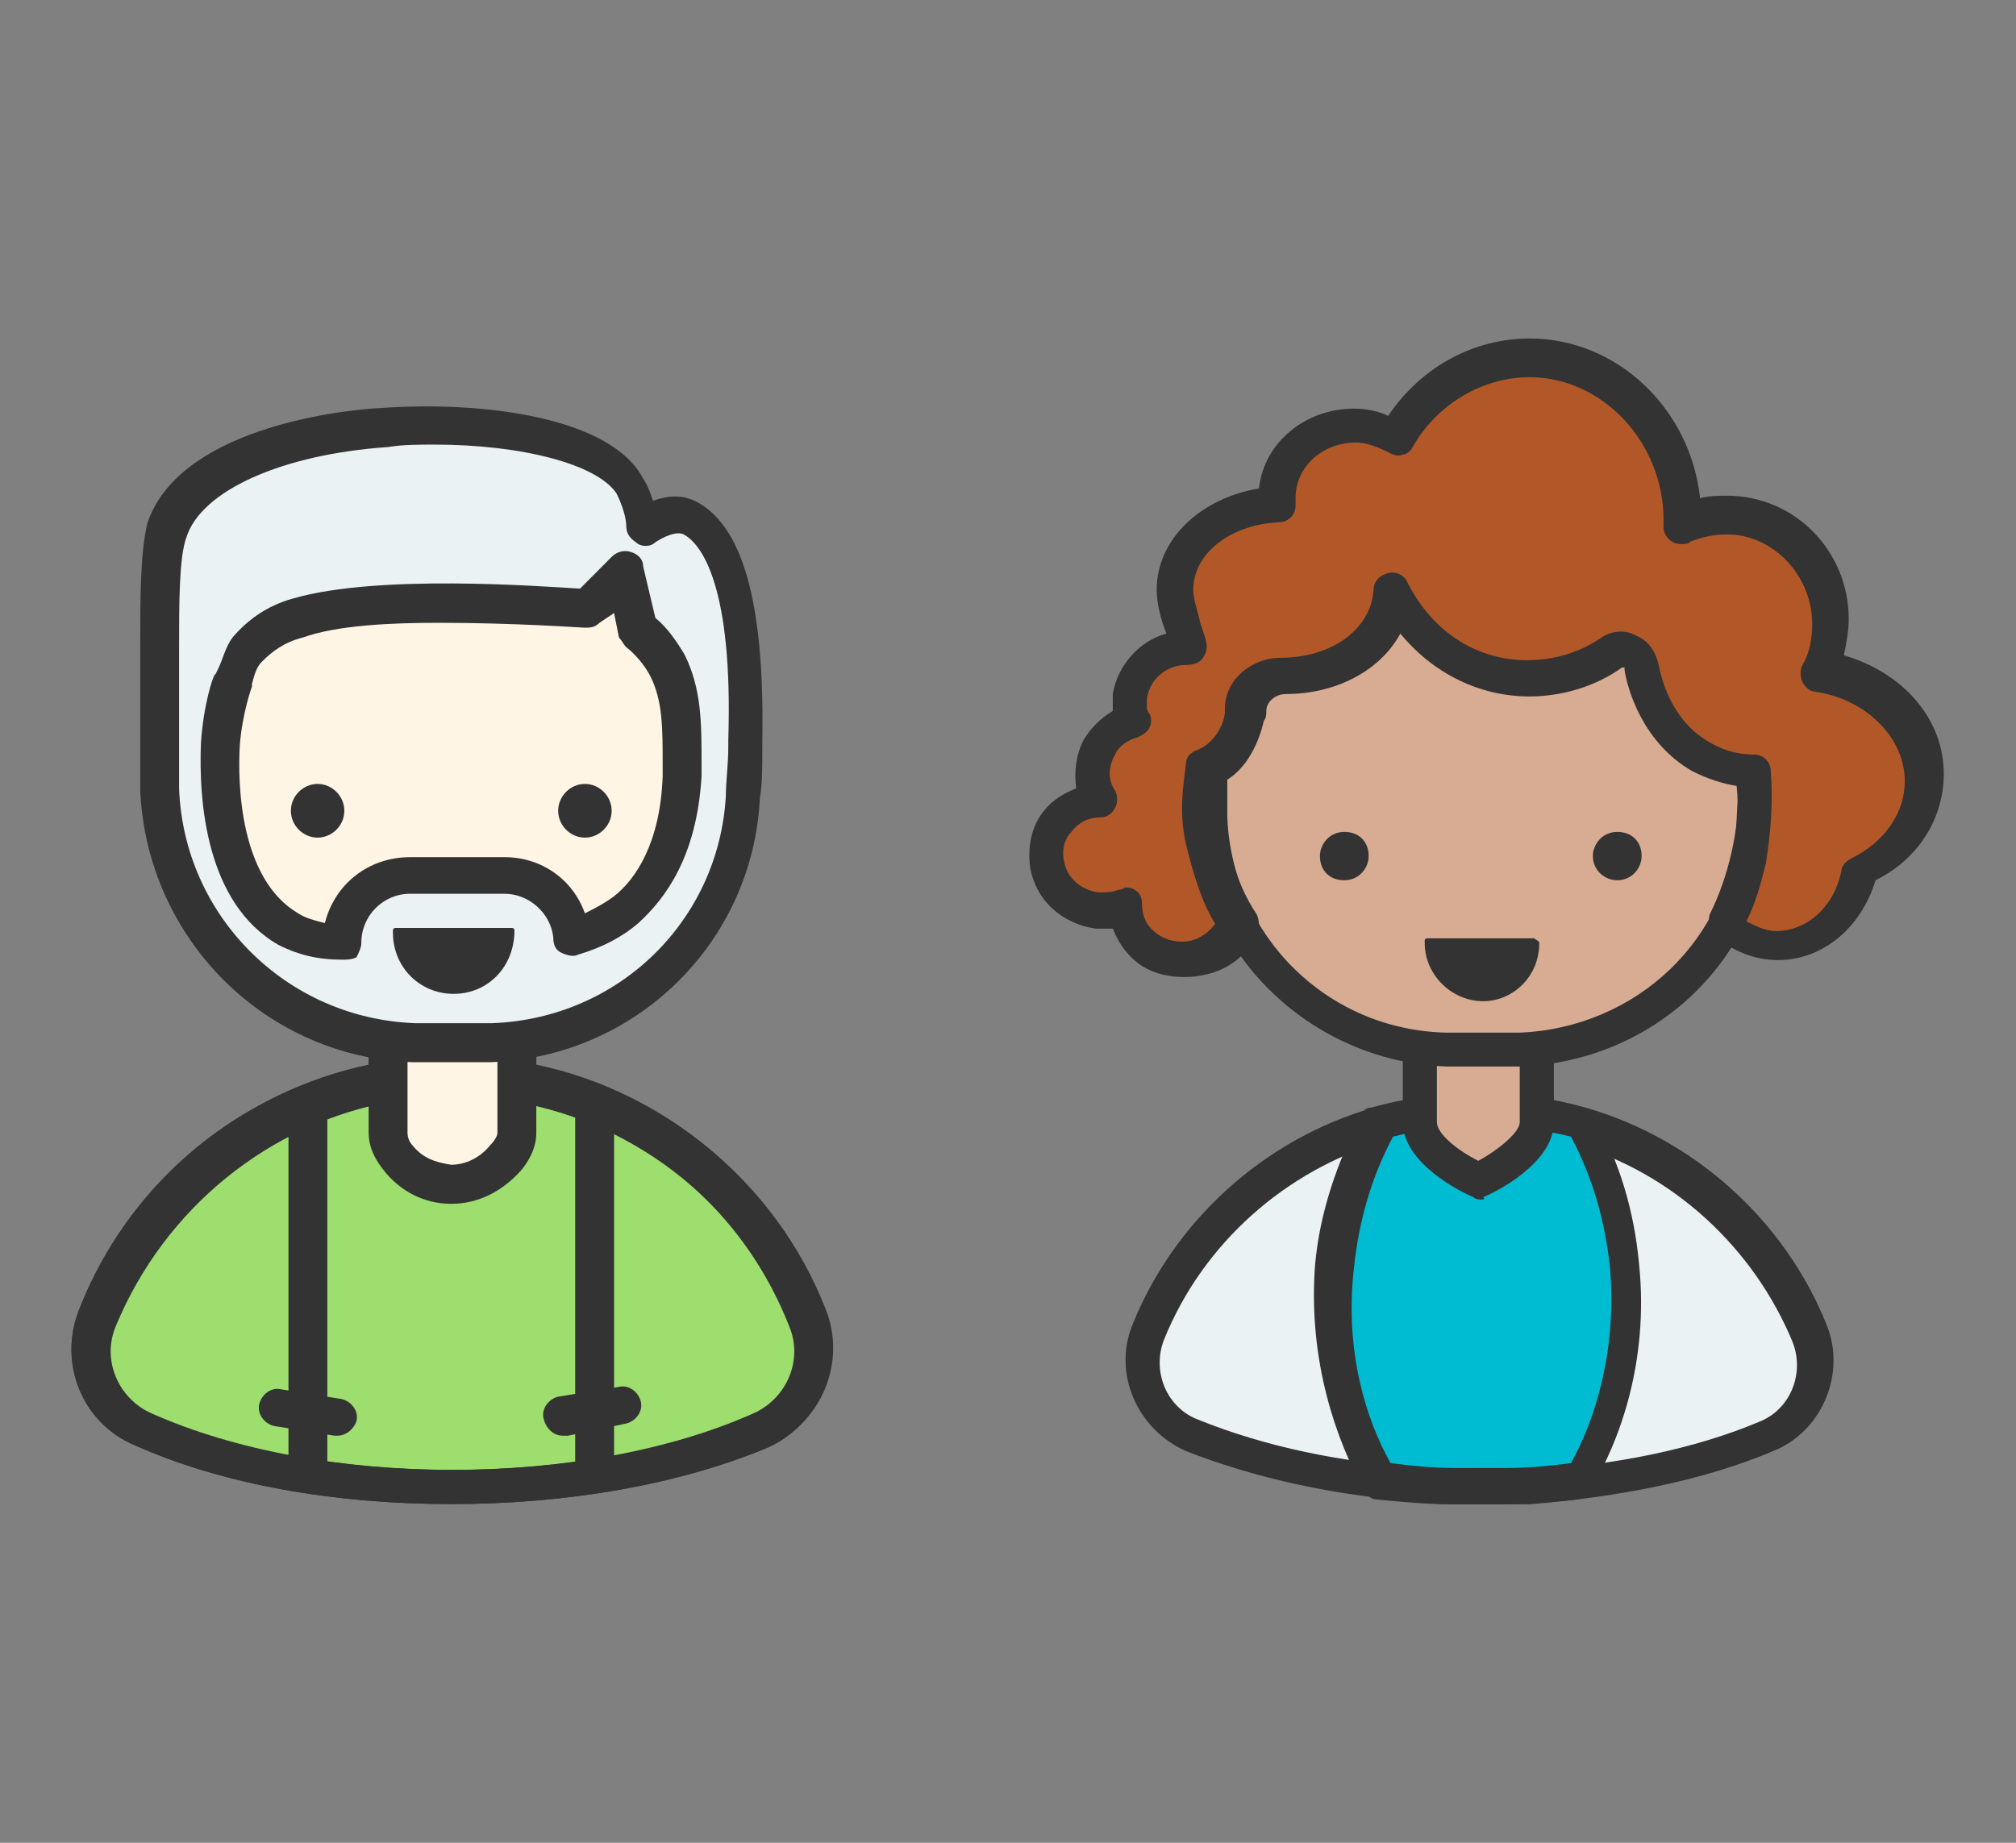 <?xml version="1.0" encoding="UTF-8"?>
<svg width="70px" height="64px" viewBox="0 0 70 64" version="1.1" xmlns="http://www.w3.org/2000/svg" xmlns:xlink="http://www.w3.org/1999/xlink">
    <rect x="0" y="0" width="70" height="64" fill="#808080" stroke="none"/>
    <!-- Generator: Sketch 51.2 (57519) - http://www.bohemiancoding.com/sketch -->
    <title>Icon / 70 x 64 / Avatars</title>
    <desc>Created with Sketch.</desc>
    <defs></defs>
    <g id="Icon-/-70-x-64-/-Avatars" stroke="none" stroke-width="1" fill="none" fill-rule="evenodd">
        <g id="avatarIcon2-33" transform="translate(2, 11)" fill-rule="nonzero">
            <g id="Group" transform="translate(0, 3)">
                <path d="M15.947,21.365 C15.947,21.365 15.947,23.23 15.947,23.57 C20.503,24.333 24.384,27.47 26.072,31.709 C26.663,33.235 25.988,34.93 24.469,35.609 C21.6,36.796 17.887,37.559 13.753,37.559 C9.703,37.559 5.906,36.796 3.038,35.609 C1.519,34.93 0.844,33.235 1.434,31.709 C3.122,27.47 6.919,24.333 11.559,23.57 L11.559,21.365 L15.947,21.365 Z" id="Shape" fill="#FFF5E5"></path>
                <path d="M15.947,21.365 C15.947,21.365 15.947,23.23 15.947,23.57 C20.503,24.333 24.384,27.47 26.072,31.709 C26.663,33.235 25.988,34.93 24.469,35.609 C21.6,36.796 17.887,37.559 13.753,37.559 C9.703,37.559 5.906,36.796 3.038,35.609 C1.519,34.93 0.844,33.235 1.434,31.709 C3.122,27.47 6.919,24.333 11.559,23.57 L11.559,21.365 L15.947,21.365 Z" id="Shape" fill="#9DDE6E"></path>
                <path d="M13.669,38.237 C9.619,38.237 5.737,37.559 2.7,36.202 C0.844,35.439 -5.55111512e-16,33.32 0.759,31.454 C2.447,27.13 6.328,23.909 10.8,22.976 L10.8,21.365 C10.8,21.026 11.053,20.687 11.475,20.687 L15.947,20.687 C16.284,20.687 16.622,20.941 16.622,21.365 L16.622,22.976 C21.094,23.909 24.975,27.13 26.663,31.454 C27.422,33.32 26.494,35.439 24.722,36.202 C21.6,37.559 17.719,38.237 13.669,38.237 Z M12.15,22.043 L12.15,23.57 C12.15,23.909 11.897,24.163 11.644,24.248 C7.341,25.011 3.712,27.978 2.025,32.048 C1.519,33.235 2.109,34.591 3.291,35.1 C6.159,36.372 9.872,37.05 13.753,37.05 C17.634,37.05 21.347,36.372 24.216,35.1 C25.397,34.591 25.988,33.235 25.481,32.048 C23.878,27.978 20.166,25.011 15.863,24.248 C15.525,24.163 15.272,23.909 15.356,23.57 L15.356,22.043 L12.15,22.043 Z" id="Shape" fill="#333333"></path>
                <path d="M13.669,38.237 C9.619,38.237 5.737,37.559 2.7,36.202 C0.844,35.439 -1.38777878e-15,33.32 0.759,31.454 C2.869,26.113 7.931,22.722 13.669,22.722 C19.406,22.722 24.469,26.198 26.578,31.539 C27.337,33.404 26.409,35.524 24.637,36.287 C21.6,37.559 17.719,38.237 13.669,38.237 Z M13.669,24.078 C8.522,24.078 3.881,27.215 1.941,32.048 C1.434,33.235 2.025,34.591 3.206,35.1 C6.075,36.372 9.787,37.05 13.669,37.05 C17.55,37.05 21.262,36.372 24.131,35.1 C25.312,34.591 25.903,33.235 25.397,32.048 C23.456,27.13 18.9,24.078 13.669,24.078 Z" id="Shape" fill="#333333"></path>
                <path d="M18.647,37.728 C18.309,37.728 17.972,37.474 17.972,37.05 L17.972,24.672 C17.972,24.333 18.225,23.993 18.647,23.993 C18.984,23.993 19.322,24.248 19.322,24.672 L19.322,37.05 C19.322,37.474 19.069,37.728 18.647,37.728 Z" id="Shape" fill="#333333"></path>
                <path d="M8.691,37.728 C8.353,37.728 8.016,37.474 8.016,37.05 L8.016,24.672 C8.016,24.333 8.269,23.993 8.691,23.993 C9.113,23.993 9.366,24.248 9.366,24.672 L9.366,37.05 C9.366,37.474 9.028,37.728 8.691,37.728 Z" id="Shape" fill="#333333"></path>
                <path d="M17.55,35.863 C17.212,35.863 16.959,35.609 16.875,35.27 C16.791,34.93 17.044,34.591 17.381,34.507 L19.491,34.167 C19.828,34.083 20.166,34.337 20.25,34.676 C20.334,35.015 20.081,35.354 19.744,35.439 L17.719,35.863 C17.634,35.863 17.634,35.863 17.55,35.863 Z" id="Shape" fill="#333333"></path>
                <path d="M9.703,35.863 C9.703,35.863 9.619,35.863 9.619,35.863 L7.509,35.524 C7.172,35.439 6.919,35.1 7.003,34.761 C7.088,34.422 7.425,34.167 7.763,34.252 L9.872,34.591 C10.209,34.676 10.463,35.015 10.378,35.354 C10.294,35.609 10.041,35.863 9.703,35.863 Z" id="Shape" fill="#333333"></path>
                <path d="M15.947,21.704 C15.947,21.704 15.947,25.011 15.947,25.35 C15.947,25.689 15.778,25.943 15.609,26.198 C14.681,27.385 12.825,27.385 11.897,26.198 C11.728,25.943 11.559,25.604 11.559,25.35 L11.559,21.704" id="Shape" fill="#FFF5E5"></path>
                <path d="M13.669,27.809 C13.669,27.809 13.669,27.809 13.669,27.809 C12.741,27.809 11.897,27.385 11.306,26.622 C10.969,26.198 10.8,25.774 10.8,25.35 L10.8,21.704 C10.8,21.365 11.053,21.026 11.475,21.026 C11.812,21.026 12.15,21.28 12.15,21.704 L12.15,25.35 C12.15,25.52 12.234,25.689 12.319,25.774 C12.656,26.198 13.078,26.367 13.669,26.452 C13.669,26.452 13.669,26.452 13.669,26.452 C14.175,26.452 14.681,26.198 15.019,25.774 C15.188,25.604 15.272,25.435 15.272,25.35 L15.272,21.704 C15.272,21.365 15.525,21.026 15.947,21.026 C16.369,21.026 16.622,21.28 16.622,21.704 L16.622,25.35 C16.622,25.774 16.453,26.198 16.116,26.622 C15.441,27.385 14.597,27.809 13.669,27.809 Z" id="Shape" fill="#333333"></path>
                <path d="M23.794,13.735 C23.541,18.398 19.744,22.043 15.103,22.213 C14.681,22.213 14.259,22.213 13.753,22.213 C13.247,22.213 12.825,22.213 12.319,22.213 C7.594,22.128 3.712,18.313 3.544,13.48 C3.544,13.226 3.544,13.057 3.544,12.802 C3.544,12.293 3.544,12.039 3.544,11.785 C3.544,11.276 3.544,10.852 3.544,10.683 C3.628,8.733 3.375,5.765 3.797,4.409 C5.231,-1.88737914e-15 18.141,-0.254 19.828,2.967 C20.334,3.9 20.25,4.409 20.25,4.409 C20.25,4.409 21.262,3.646 21.938,4.07 C24.131,5.426 23.794,11.276 23.794,12.039 C23.878,12.633 23.794,13.226 23.794,13.735 Z" id="Shape" fill="#EBF2F3"></path>
                <path d="M13.584,22.891 C13.162,22.891 12.741,22.891 12.319,22.891 C7.256,22.722 3.122,18.652 2.869,13.48 C2.869,13.226 2.869,12.972 2.869,12.802 C2.869,12.293 2.869,12.039 2.869,11.7 C2.869,11.191 2.869,10.767 2.869,10.598 C2.869,9.92 2.869,9.157 2.869,8.393 C2.869,6.783 2.869,5.172 3.122,4.154 C4.219,0.933 9.619,0.254 11.222,0.17 C14.85,-0.085 19.238,0.509 20.334,2.628 C20.503,2.883 20.587,3.137 20.672,3.391 C21.178,3.222 21.684,3.137 22.275,3.476 C23.878,4.409 24.553,7.207 24.469,11.785 L24.469,12.039 C24.469,12.633 24.469,13.226 24.384,13.735 C24.131,18.737 20.081,22.722 15.019,22.891 C14.597,22.891 14.091,22.891 13.669,22.891 C13.669,22.891 13.669,22.891 13.584,22.891 Z M13.078,1.441 C12.572,1.441 11.981,1.441 11.475,1.526 C7.763,1.78 4.978,3.052 4.472,4.663 C4.219,5.341 4.219,6.952 4.219,8.393 C4.219,9.241 4.219,10.004 4.219,10.683 C4.219,10.852 4.219,11.191 4.219,11.7 C4.219,11.954 4.219,12.209 4.219,12.717 C4.219,12.972 4.219,13.141 4.219,13.396 C4.388,17.804 7.931,21.365 12.403,21.535 C12.825,21.535 13.331,21.535 13.753,21.535 C14.175,21.535 14.681,21.535 15.103,21.535 C19.491,21.365 22.95,17.974 23.203,13.65 C23.203,13.65 23.203,13.65 23.203,13.65 C23.203,13.141 23.288,12.548 23.288,11.954 L23.288,11.7 C23.456,6.359 22.359,4.917 21.769,4.578 C21.516,4.409 21.009,4.663 20.756,4.833 C20.587,5.002 20.25,5.002 20.081,4.833 C19.828,4.663 19.744,4.493 19.744,4.239 C19.744,4.239 19.744,4.239 19.744,4.239 C19.744,4.239 19.744,3.815 19.406,3.137 C18.731,2.12 16.116,1.441 13.078,1.441 Z" id="Shape" fill="#333333"></path>
                <path d="M21.684,12.463 C21.684,12.633 21.684,12.717 21.684,12.887 C21.684,13.48 21.516,15.939 19.744,17.465 C19.406,17.72 18.816,18.143 17.887,18.483 C17.803,17.296 16.791,16.363 15.525,16.363 L12.234,16.363 C10.969,16.363 9.872,17.465 9.872,18.737 C8.944,18.737 8.353,18.483 8.016,18.228 C5.4,16.787 5.653,12.548 5.653,11.785 C5.737,10.683 5.991,9.75 6.075,9.58 C6.244,9.157 6.328,8.817 6.581,8.478 C6.919,8.054 7.425,7.63 8.353,7.376 C11.559,6.443 18.309,7.122 18.309,7.122 L19.659,5.85 L20.166,7.8 C20.756,8.224 21.009,8.733 21.178,9.072 C21.684,10.089 21.684,11.191 21.684,12.463 Z" id="Shape" fill="#FFF5E5"></path>
                <path d="M9.872,19.33 C9.872,19.33 9.872,19.33 9.872,19.33 C9.028,19.33 8.353,19.161 7.678,18.822 C5.147,17.38 4.894,13.82 4.978,11.785 C5.062,10.513 5.4,9.411 5.484,9.411 L5.569,9.241 C5.737,8.902 5.822,8.478 6.075,8.139 C6.581,7.546 7.256,7.037 8.184,6.783 C11.137,5.935 16.706,6.359 18.141,6.443 L19.238,5.341 C19.406,5.172 19.659,5.087 19.913,5.172 C20.166,5.257 20.334,5.426 20.334,5.68 L20.756,7.461 C21.178,7.8 21.516,8.309 21.769,8.733 C22.359,9.92 22.359,11.107 22.359,12.463 L21.684,12.463 L22.359,12.463 C22.359,12.633 22.359,12.802 22.359,12.972 C22.191,15.77 21.094,17.211 20.166,18.059 C19.575,18.567 18.9,18.907 18.056,19.161 C17.887,19.246 17.634,19.161 17.466,19.076 C17.297,18.991 17.212,18.822 17.212,18.567 C17.128,17.72 16.369,17.041 15.525,17.041 L12.234,17.041 C11.306,17.041 10.547,17.804 10.547,18.737 C10.547,18.907 10.463,19.076 10.378,19.246 C10.209,19.33 10.041,19.33 9.872,19.33 Z M13.247,7.63 C11.559,7.63 9.703,7.715 8.522,8.139 C7.847,8.309 7.425,8.648 7.088,8.987 C6.919,9.157 6.834,9.411 6.75,9.75 L6.75,9.835 C6.75,9.835 6.412,10.767 6.328,11.87 C6.244,13.226 6.328,16.533 8.353,17.72 C8.606,17.889 8.944,17.974 9.281,18.059 C9.619,16.702 10.8,15.77 12.234,15.77 L15.525,15.77 C16.791,15.77 17.887,16.533 18.309,17.72 C18.647,17.55 18.984,17.38 19.322,17.126 C20.081,16.533 20.925,15.261 21.009,12.972 C21.009,12.802 21.009,12.717 21.009,12.548 C21.009,12.548 21.009,12.548 21.009,12.548 C21.009,11.276 21.009,10.343 20.587,9.496 C20.419,9.157 20.081,8.733 19.744,8.478 C19.659,8.393 19.575,8.224 19.491,8.139 L19.322,7.291 L18.816,7.63 C18.647,7.8 18.478,7.8 18.309,7.8 C18.225,7.8 15.863,7.63 13.247,7.63 Z" id="Shape" fill="#333333"></path>
                <path d="M15.863,18.313 C15.863,18.398 15.863,18.398 15.863,18.313 C15.863,19.585 14.934,20.517 13.753,20.517 C12.572,20.517 11.644,19.585 11.644,18.398 C11.644,18.398 11.644,18.398 11.644,18.313 C11.644,18.313 11.644,18.313 11.644,18.313 C11.644,18.228 11.728,18.228 11.728,18.228 L15.778,18.228 C15.778,18.228 15.863,18.228 15.863,18.313 Z" id="Shape" fill="#333333"></path>
                <path d="M9.956,14.159 C9.956,14.667 9.534,15.091 9.028,15.091 C8.522,15.091 8.1,14.667 8.1,14.159 C8.1,13.65 8.522,13.226 9.028,13.226 C9.534,13.226 9.956,13.65 9.956,14.159 Z" id="Shape" fill="#333333"></path>
                <path d="M19.238,14.159 C19.238,14.667 18.816,15.091 18.309,15.091 C17.803,15.091 17.381,14.667 17.381,14.159 C17.381,13.65 17.803,13.226 18.309,13.226 C18.816,13.226 19.238,13.65 19.238,14.159 Z" id="Shape" fill="#333333"></path>
            </g>
            <g id="Group" transform="translate(33, 0)">
                <path d="M26.4,38.808 C24.115,39.732 21.238,40.404 18.108,40.572 C17.854,40.572 17.6,40.572 17.346,40.572 C17.008,40.572 16.754,40.572 16.415,40.572 C16.077,40.572 15.738,40.572 15.4,40.572 C15.146,40.572 14.808,40.572 14.554,40.488 C11.423,40.32 8.631,39.648 6.346,38.724 C4.908,38.136 4.231,36.54 4.823,35.112 C6.262,31.668 9.138,28.98 12.777,27.888 C13.877,27.552 15.062,27.384 16.331,27.384 C17.515,27.384 18.7,27.552 19.8,27.888 C23.438,28.98 26.4,31.668 27.838,35.112 C28.515,36.624 27.838,38.22 26.4,38.808 Z" id="Shape" fill="#EBF2F3"></path>
                <path d="M16.415,41.244 C16.077,41.244 15.738,41.244 15.4,41.244 C15.146,41.244 14.808,41.244 14.554,41.16 C11.423,40.992 8.546,40.32 6.177,39.396 C4.485,38.64 3.638,36.708 4.315,35.028 C5.754,31.416 8.885,28.56 12.692,27.468 C15.062,26.796 17.685,26.796 20.054,27.468 C23.862,28.56 26.992,31.416 28.431,35.028 C29.108,36.708 28.262,38.724 26.569,39.396 C26.569,39.396 26.569,39.396 26.569,39.396 C24.2,40.404 21.238,40.992 18.108,41.244 C17.854,41.244 17.6,41.244 17.346,41.244 C17.092,41.244 16.754,41.244 16.415,41.244 Z M16.415,28.14 C15.231,28.14 14.131,28.308 13.031,28.644 C9.646,29.652 6.769,32.172 5.415,35.532 C4.992,36.624 5.5,37.884 6.6,38.304 C8.885,39.228 11.592,39.816 14.554,39.984 C14.808,39.984 15.062,39.984 15.4,40.068 C15.992,40.068 16.669,40.068 17.262,40.068 C17.515,40.068 17.769,40.068 18.023,40.068 C21.069,39.9 23.862,39.312 26.062,38.388 C27.162,37.968 27.669,36.708 27.246,35.616 C25.892,32.34 23.1,29.736 19.631,28.728 C18.7,28.308 17.515,28.14 16.415,28.14 Z" id="Shape" fill="#333333"></path>
                <path d="M19.885,40.404 C19.123,40.488 18.277,40.572 17.346,40.572 C17.008,40.572 16.754,40.572 16.415,40.572 C16.077,40.572 15.738,40.572 15.4,40.572 C14.469,40.572 13.623,40.488 12.862,40.404 C12.269,39.312 10.915,36.54 11.254,32.928 C11.508,30.66 12.269,28.98 12.862,27.972 C13.962,27.636 15.146,27.468 16.415,27.468 C17.6,27.468 18.785,27.636 19.885,27.972 C20.477,28.98 21.238,30.66 21.492,32.928 C21.831,36.54 20.562,39.312 19.885,40.404 Z" id="Shape" fill="#00BCD3"></path>
                <path d="M16.415,41.244 C16.077,41.244 15.738,41.244 15.4,41.244 C14.554,41.244 13.623,41.16 12.777,41.076 C12.608,41.076 12.438,40.908 12.354,40.74 C11.423,39.06 10.408,36.288 10.662,32.928 C10.831,31.08 11.423,29.4 12.269,27.72 C12.354,27.552 12.438,27.468 12.608,27.468 C14.977,26.796 17.6,26.796 19.969,27.468 C20.138,27.552 20.223,27.636 20.308,27.72 C21.238,29.316 21.746,31.08 21.915,32.928 C22.254,36.288 21.238,39.06 20.223,40.74 C20.138,40.908 19.969,40.992 19.8,41.076 C18.954,41.16 18.108,41.244 17.177,41.244 C17.092,41.244 16.754,41.244 16.415,41.244 Z M13.285,39.816 C13.962,39.9 14.723,39.984 15.485,39.984 C16.077,39.984 16.754,39.984 17.346,39.984 C18.108,39.984 18.869,39.9 19.546,39.816 C20.392,38.304 21.154,35.868 20.9,33.012 C20.731,31.416 20.308,29.904 19.546,28.476 C17.515,27.972 15.315,27.972 13.369,28.476 C12.608,29.904 12.185,31.416 12.015,33.012 C11.677,35.952 12.438,38.304 13.285,39.816 Z" id="Shape" fill="#333333"></path>
                <path d="M18.531,24.612 C18.531,24.612 18.531,27.636 18.531,27.972 C18.531,29.064 16.415,30.072 16.415,30.072 C16.415,30.072 14.3,29.148 14.3,27.972 L14.3,24.612" id="Shape" fill="#D8AB93"></path>
                <path d="M16.415,30.66 C16.331,30.66 16.246,30.66 16.162,30.576 C15.738,30.408 13.708,29.4 13.708,27.972 L13.708,24.612 C13.708,24.276 13.962,24.024 14.3,24.024 C14.638,24.024 14.892,24.276 14.892,24.612 L14.892,27.972 C14.892,28.392 15.654,28.98 16.331,29.316 C17.092,28.896 17.769,28.308 17.769,27.972 L17.769,24.612 C17.769,24.276 18.023,24.024 18.362,24.024 C18.7,24.024 18.954,24.276 18.954,24.612 L18.954,27.972 C18.954,29.4 16.923,30.408 16.5,30.576 C16.585,30.66 16.5,30.66 16.415,30.66 Z" id="Shape" fill="#333333"></path>
                <path d="M25.892,15.624 C25.892,15.708 25.892,15.792 25.892,15.96 C25.892,16.464 25.892,16.968 25.808,17.556 C25.638,21.84 22.085,25.2 17.769,25.368 C17.346,25.368 16.923,25.368 16.5,25.368 C16.077,25.368 15.654,25.368 15.231,25.368 C10.746,25.284 7.192,21.672 7.023,17.304 C7.023,17.052 7.023,16.884 7.023,16.632 C7.023,15.708 7.023,15.54 7.023,14.7 C7.192,10.248 10.831,6.72 15.315,6.636 C15.569,6.552 20.477,5.712 23.777,9.24 C26.062,11.76 25.977,14.952 25.892,15.624 Z" id="Shape" fill="#D8AB93"></path>
                <path d="M16.331,26.04 C15.908,26.04 15.569,26.04 15.231,26.04 C10.492,25.872 6.6,22.092 6.431,17.388 C6.431,17.136 6.431,16.968 6.431,16.716 C6.431,16.212 6.431,15.96 6.431,15.708 C6.431,15.372 6.685,15.12 7.023,15.12 C7.023,15.12 7.023,15.12 7.023,15.12 C7.362,15.12 7.615,15.372 7.615,15.708 C7.615,15.96 7.615,16.212 7.615,16.716 C7.615,16.968 7.615,17.136 7.615,17.388 C7.785,21.504 11.085,24.78 15.231,24.864 C15.654,24.864 16.077,24.864 16.5,24.864 C16.923,24.864 17.346,24.864 17.769,24.864 C21.831,24.696 25.131,21.588 25.3,17.556 C25.3,17.052 25.385,16.548 25.385,16.044 L25.385,15.708 C25.385,15.372 25.638,15.12 25.977,15.12 C26.315,15.12 26.569,15.372 26.569,15.708 L26.569,16.044 C26.569,16.548 26.569,17.136 26.485,17.64 C26.231,22.26 22.508,25.872 17.769,26.04 C17.346,26.04 16.923,26.04 16.5,26.04 C16.415,26.04 16.331,26.04 16.331,26.04 Z" id="Shape" fill="#333333"></path>
                <path d="M18.446,21.756 C18.446,21.756 18.446,21.84 18.446,21.756 C18.446,22.932 17.515,23.772 16.5,23.772 C15.4,23.772 14.469,22.848 14.469,21.756 C14.469,21.756 14.469,21.756 14.469,21.672 C14.469,21.672 14.469,21.672 14.469,21.672 C14.469,21.588 14.554,21.588 14.554,21.588 L18.277,21.588 C18.362,21.672 18.446,21.672 18.446,21.756 Z" id="Shape" fill="#333333"></path>
                <path d="M12.523,18.732 C12.523,19.152 12.185,19.572 11.677,19.572 C11.169,19.572 10.831,19.236 10.831,18.732 C10.831,18.312 11.169,17.892 11.677,17.892 C12.185,17.892 12.523,18.228 12.523,18.732 Z" id="Shape" fill="#333333"></path>
                <path d="M22,18.732 C22,19.152 21.662,19.572 21.154,19.572 C20.731,19.572 20.308,19.236 20.308,18.732 C20.308,18.312 20.646,17.892 21.154,17.892 C21.662,17.892 22,18.228 22,18.732 Z" id="Shape" fill="#333333"></path>
                <path d="M25.892,15.624 C25.469,15.624 24.792,15.54 24.115,15.12 C22.423,14.196 22.085,12.348 22.085,12.012 C22.085,12.012 22.085,12.012 22.085,12.012 C22,11.508 21.492,11.256 21.069,11.592 C20.223,12.18 19.208,12.516 18.192,12.516 C16.162,12.516 14.385,11.256 13.454,9.492 C13.454,11.088 11.762,12.432 9.646,12.432 C8.969,12.432 8.377,12.936 8.292,13.608 C8.292,13.692 8.292,13.776 8.292,13.86 C8.123,14.616 7.615,15.372 6.938,15.624 C6.854,16.296 6.769,17.052 6.938,18.144 C7.192,19.404 7.615,20.412 7.954,21 C7.954,21 7.954,21.084 7.954,21.084 C7.7,21.672 7.192,22.092 6.6,22.26 C5.331,22.512 4.146,21.672 4.146,20.496 C3.808,20.58 3.469,20.664 3.131,20.664 C2.285,20.58 1.523,19.908 1.354,19.068 C1.185,17.892 2.031,16.884 3.215,16.884 C2.962,16.38 2.877,15.708 3.215,15.036 C3.469,14.616 3.892,14.28 4.4,14.112 C4.4,14.028 4.315,13.944 4.315,13.776 C4.231,13.524 4.315,13.356 4.315,13.272 C4.485,12.348 5.331,11.592 6.262,11.592 C6.6,11.592 5.838,10.416 5.838,9.576 C5.838,7.98 7.446,6.72 9.392,6.636 C9.392,6.552 9.392,6.468 9.392,6.384 C9.392,4.956 10.577,3.864 12.1,3.864 C12.608,3.864 13.115,4.032 13.538,4.284 C14.469,2.604 16.162,1.512 18.108,1.512 C21.069,1.512 23.438,4.032 23.438,7.056 C23.438,7.14 23.438,7.224 23.438,7.224 C23.946,6.972 24.454,6.888 24.962,6.888 C26.992,6.888 28.6,8.568 28.6,10.584 C28.6,11.172 28.431,11.76 28.177,12.264 C30.292,12.516 31.815,14.112 31.815,15.96 C31.815,17.388 30.885,18.564 29.531,19.236 C29.192,20.748 28.008,21.84 26.654,21.84 C25.977,21.84 25.3,21.588 24.877,21.168 C25.131,20.58 25.469,19.824 25.723,18.816 C25.977,17.388 25.977,16.38 25.892,15.624 Z" id="Shape" fill="#B25828"></path>
                <path d="M6.092,22.932 C5.5,22.932 4.908,22.764 4.485,22.428 C4.062,22.092 3.808,21.672 3.638,21.252 C3.469,21.252 3.215,21.252 3.046,21.252 C1.862,21.084 0.931,20.244 0.762,19.068 C0.677,18.312 0.846,17.64 1.269,17.136 C1.523,16.8 1.946,16.548 2.369,16.38 C2.285,15.792 2.369,15.204 2.623,14.7 C2.877,14.28 3.215,13.944 3.638,13.692 C3.638,13.524 3.638,13.272 3.638,13.104 C3.808,12.096 4.569,11.256 5.5,11.004 C5.331,10.584 5.162,9.996 5.162,9.492 C5.162,7.728 6.685,6.3 8.715,5.964 C8.885,4.368 10.323,3.192 12.015,3.192 C12.438,3.192 12.862,3.276 13.2,3.444 C14.385,1.68 16.246,0.756 18.108,0.756 C21.154,0.756 23.692,3.192 24.031,6.3 C24.369,6.216 24.708,6.216 24.962,6.216 C27.331,6.216 29.192,8.148 29.192,10.5 C29.192,10.92 29.108,11.34 29.023,11.76 C31.054,12.348 32.492,13.944 32.492,15.876 C32.492,17.388 31.646,18.816 30.123,19.572 C29.615,21.252 28.262,22.344 26.738,22.344 C25.892,22.344 25.131,22.008 24.538,21.504 C24.369,21.336 24.285,21 24.369,20.748 C24.708,20.076 24.962,19.32 25.131,18.564 C25.3,17.808 25.385,17.052 25.3,16.296 C24.792,16.212 24.285,16.044 23.777,15.792 C22,14.784 21.492,12.852 21.408,12.264 C21.408,12.264 21.408,12.264 21.408,12.264 C21.408,12.264 21.408,12.264 21.408,12.18 C21.408,12.18 21.408,12.18 21.323,12.18 C20.392,12.852 19.208,13.188 18.108,13.188 C16.331,13.188 14.723,12.348 13.623,11.004 C12.946,12.264 11.423,13.104 9.646,13.104 C9.308,13.104 8.969,13.356 8.969,13.692 C8.969,13.776 8.969,13.944 8.885,14.028 C8.715,14.784 8.292,15.708 7.531,16.128 C7.446,16.716 7.446,17.304 7.615,18.144 C7.785,19.068 8.123,19.992 8.631,20.748 C8.715,20.916 8.715,21.084 8.715,21.252 C8.715,21.252 8.715,21.336 8.715,21.336 C8.377,22.092 7.7,22.68 6.854,22.848 C6.515,22.932 6.262,22.932 6.092,22.932 Z M4.062,19.824 C4.146,19.824 4.315,19.824 4.4,19.908 C4.569,19.992 4.654,20.16 4.654,20.412 C4.654,20.832 4.823,21.168 5.162,21.42 C5.5,21.672 5.923,21.756 6.346,21.672 C6.685,21.588 7.023,21.336 7.192,21.084 C6.685,20.244 6.431,19.32 6.177,18.312 C5.923,17.136 6.092,16.296 6.177,15.54 C6.177,15.288 6.346,15.12 6.6,15.036 C7.023,14.868 7.446,14.364 7.531,13.776 C7.531,13.692 7.531,13.692 7.531,13.608 C7.531,12.6 8.462,11.844 9.477,11.844 C11.254,11.844 12.608,10.836 12.692,9.492 C12.692,9.24 12.862,8.988 13.2,8.904 C13.454,8.82 13.792,8.988 13.877,9.24 C14.723,10.92 16.246,11.928 18.023,11.928 C18.954,11.928 19.8,11.676 20.562,11.172 C20.9,10.92 21.408,10.836 21.831,11.088 C22.254,11.256 22.508,11.676 22.592,12.096 C22.592,12.096 22.592,12.096 22.592,12.096 C22.677,12.516 23.015,14.028 24.369,14.784 C24.792,15.036 25.3,15.204 25.892,15.204 C26.231,15.204 26.485,15.456 26.485,15.792 C26.569,16.884 26.485,17.892 26.315,18.984 C26.146,19.656 25.977,20.328 25.638,21 C25.977,21.168 26.315,21.336 26.654,21.336 C27.754,21.336 28.685,20.496 28.938,19.236 C28.938,19.068 29.108,18.9 29.277,18.816 C30.462,18.228 31.138,17.22 31.138,16.128 C31.138,14.616 29.785,13.272 28.008,13.02 C27.838,13.02 27.669,12.852 27.585,12.684 C27.5,12.516 27.5,12.264 27.585,12.096 C27.838,11.676 27.923,11.172 27.923,10.668 C27.923,8.988 26.569,7.56 24.962,7.56 C24.538,7.56 24.115,7.644 23.692,7.812 C23.608,7.896 23.523,7.896 23.354,7.896 C23.1,7.896 22.846,7.728 22.762,7.392 C22.762,7.308 22.762,7.224 22.762,7.224 C22.762,7.14 22.762,7.14 22.762,7.056 C22.762,4.368 20.646,2.1 18.108,2.1 C16.5,2.1 14.892,3.024 14.046,4.536 C13.962,4.704 13.792,4.788 13.708,4.788 C13.538,4.872 13.369,4.788 13.2,4.704 C12.862,4.536 12.438,4.368 12.1,4.368 C10.915,4.368 9.985,5.208 9.985,6.3 C9.985,6.384 9.985,6.384 9.985,6.468 C9.985,6.468 9.985,6.552 9.985,6.552 C9.985,6.888 9.731,7.14 9.392,7.14 C7.7,7.224 6.431,8.232 6.431,9.492 C6.431,9.828 6.6,10.248 6.685,10.668 C6.854,11.172 7.023,11.508 6.769,11.844 C6.685,12.012 6.431,12.096 6.177,12.096 C5.5,12.096 4.908,12.6 4.823,13.272 C4.823,13.356 4.823,13.524 4.823,13.608 C4.823,13.692 4.908,13.776 4.908,13.776 C4.992,13.944 4.992,14.112 4.908,14.28 C4.823,14.448 4.654,14.532 4.485,14.616 C4.146,14.7 3.808,14.952 3.723,15.204 C3.469,15.624 3.469,16.128 3.723,16.464 C3.808,16.632 3.808,16.884 3.723,17.052 C3.638,17.22 3.469,17.388 3.215,17.388 C2.792,17.388 2.454,17.556 2.2,17.892 C1.946,18.144 1.862,18.564 1.946,18.9 C2.031,19.488 2.538,19.908 3.131,19.992 C3.385,19.992 3.638,19.992 3.808,19.908 C3.977,19.908 4.062,19.824 4.062,19.824 Z" id="Shape" fill="#333333"></path>
            </g>
        </g>
    </g>
</svg>